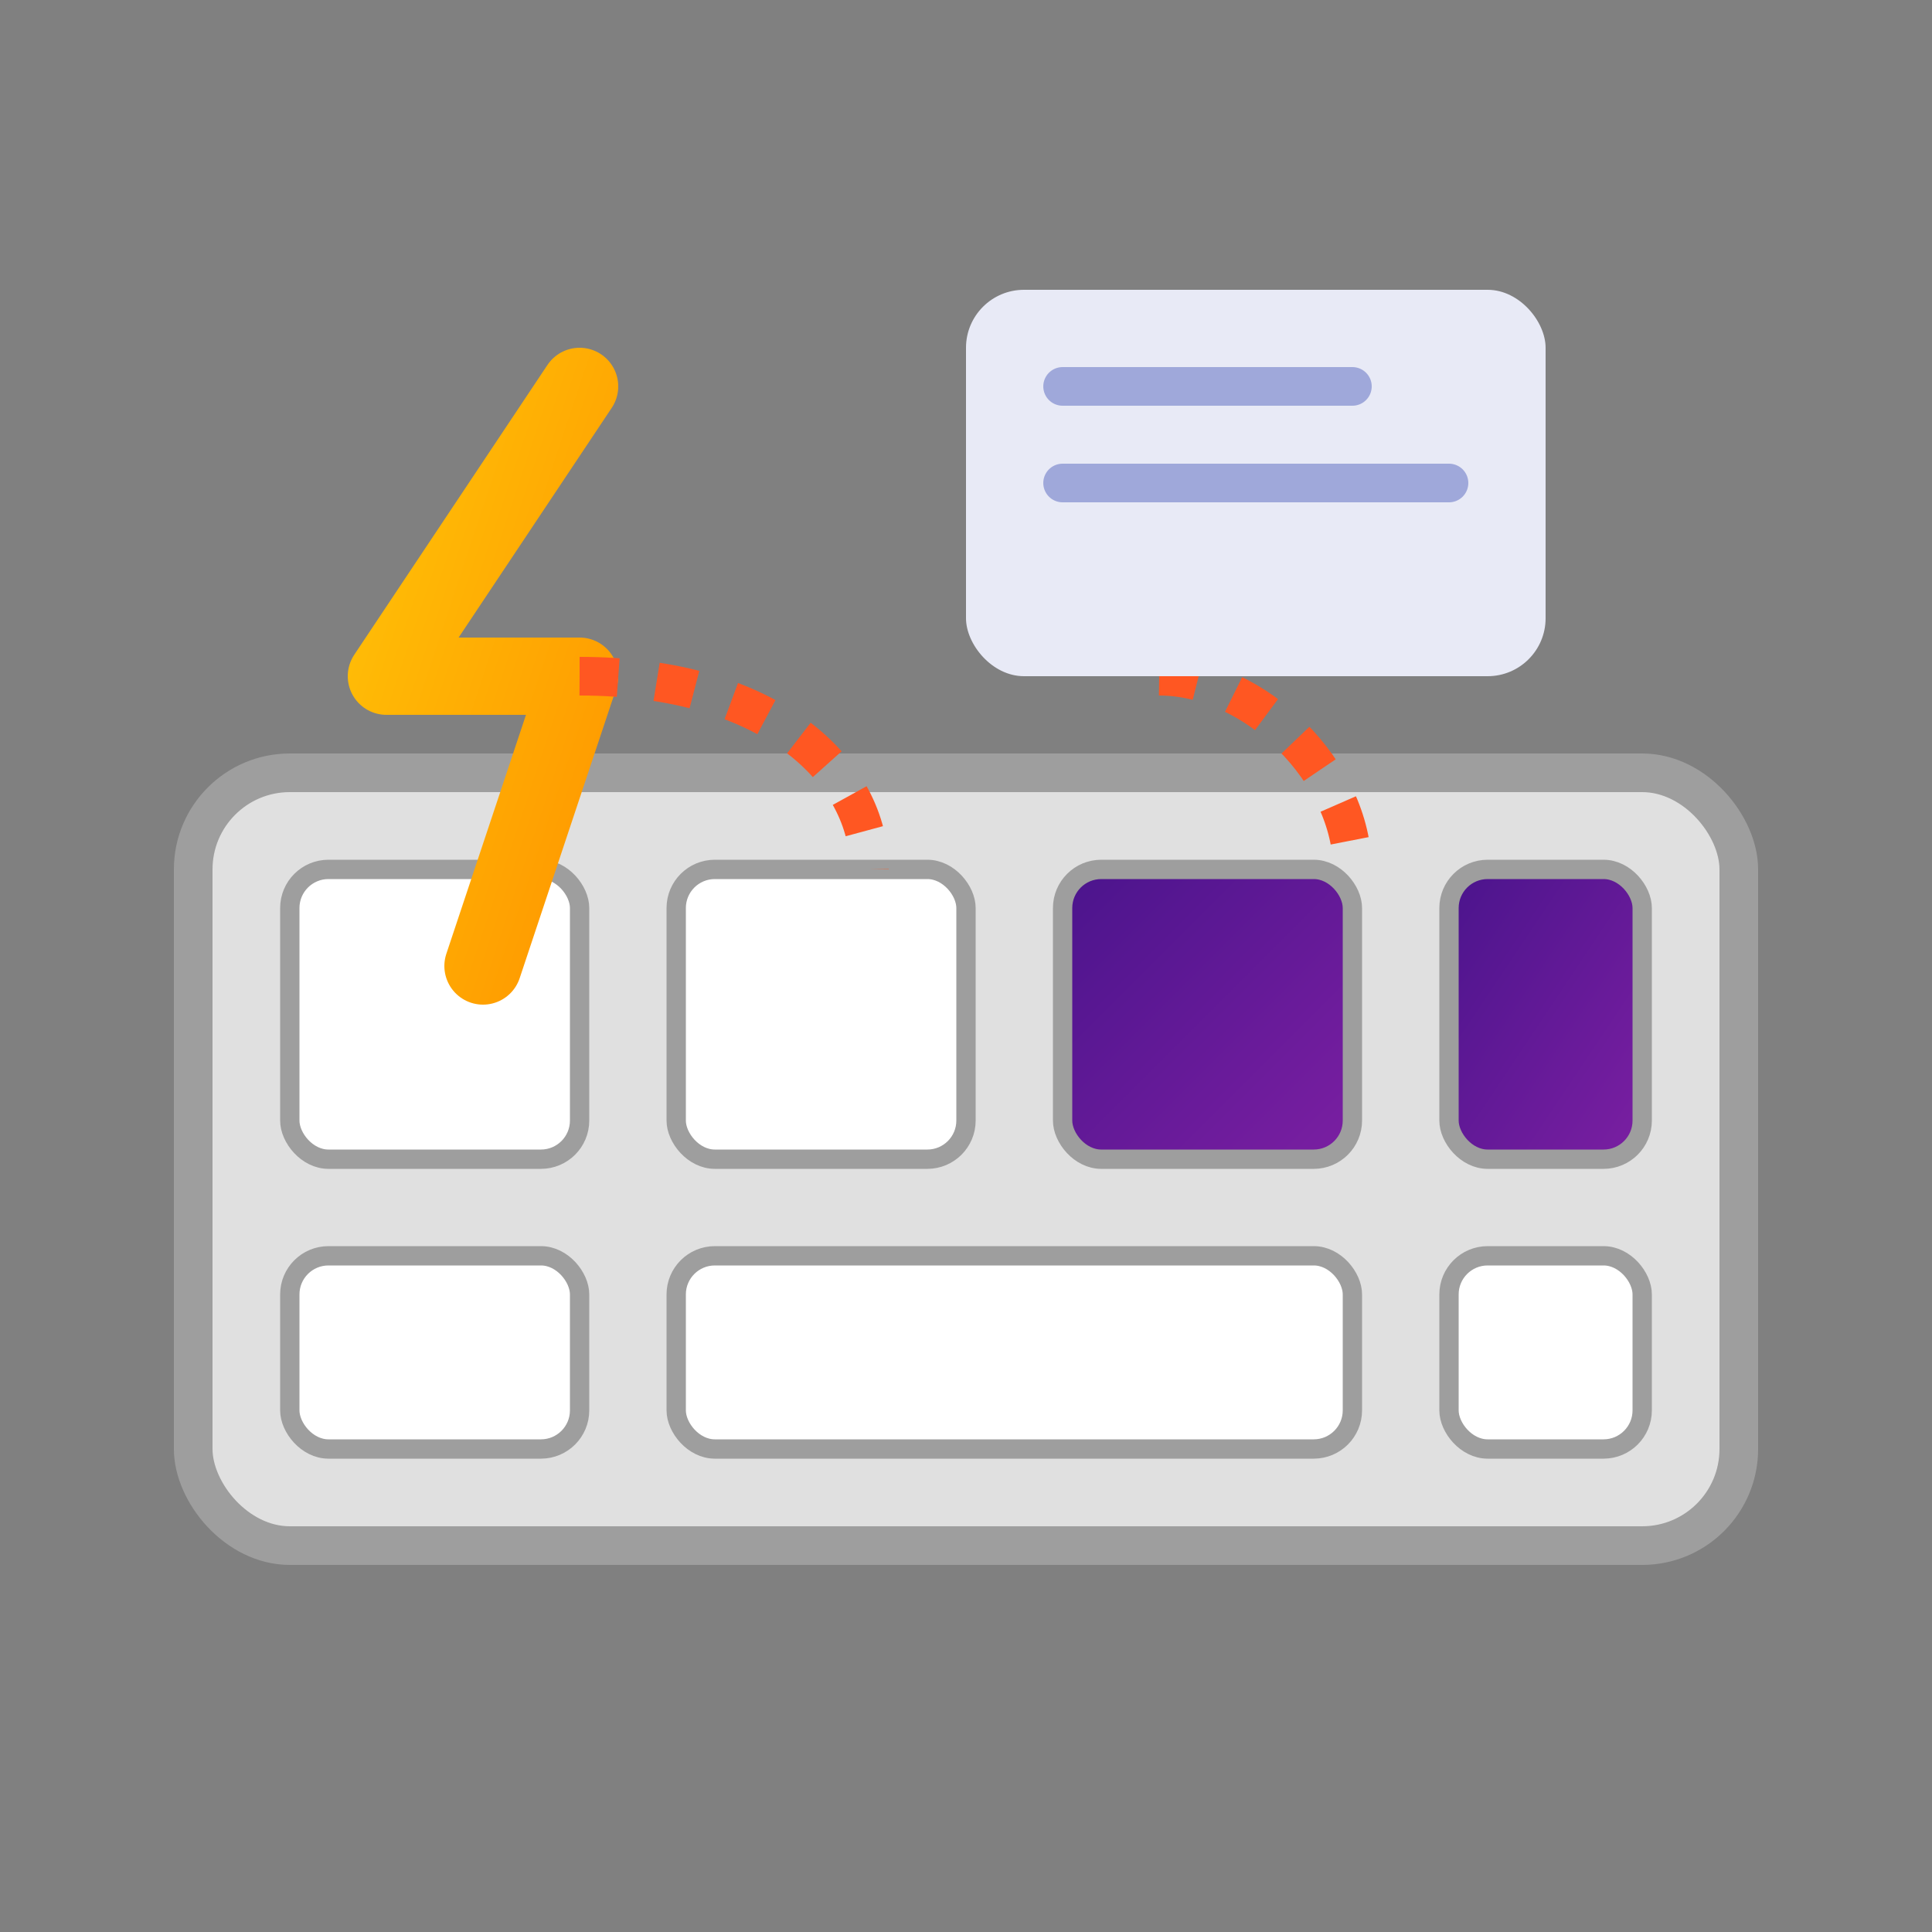 <?xml version="1.0" encoding="UTF-8"?>
<svg width="100px" height="100px" viewBox="0 0 100 100" version="1.1" xmlns="http://www.w3.org/2000/svg" xmlns:xlink="http://www.w3.org/1999/xlink">
    <rect x="0" y="0" width="100" height="100" fill="#808080" stroke="none"/>
    <title>Keyboard Shortcuts Icon</title>
    <defs>
        <linearGradient x1="0%" y1="0%" x2="100%" y2="100%" id="keyboardGradient">
            <stop stop-color="#4A148C" offset="0%"></stop>
            <stop stop-color="#7B1FA2" offset="100%"></stop>
        </linearGradient>
        <linearGradient x1="0%" y1="0%" x2="100%" y2="100%" id="lightningGradient">
            <stop stop-color="#FFC107" offset="0%"></stop>
            <stop stop-color="#FF9800" offset="100%"></stop>
        </linearGradient>
    </defs>
    <g id="keyboard-shortcuts-icon" stroke="none" stroke-width="1" fill="none" fill-rule="evenodd">
        <!-- Keyboard Base -->
        <rect id="keyboard" fill="#E0E0E0" stroke="#9E9E9E" stroke-width="2" x="10" y="40" width="80" height="40" rx="5"></rect>
        
        <!-- Keys -->
        <rect id="key1" fill="#FFFFFF" stroke="#9E9E9E" x="15" y="45" width="15" height="15" rx="2"></rect>
        <rect id="key2" fill="#FFFFFF" stroke="#9E9E9E" x="35" y="45" width="15" height="15" rx="2"></rect>
        <rect id="key3" fill="url(#keyboardGradient)" stroke="#9E9E9E" x="55" y="45" width="15" height="15" rx="2"></rect>
        <rect id="key4" fill="url(#keyboardGradient)" stroke="#9E9E9E" x="75" y="45" width="10" height="15" rx="2"></rect>
        
        <rect id="key5" fill="#FFFFFF" stroke="#9E9E9E" x="15" y="65" width="15" height="10" rx="2"></rect>
        <rect id="key6" fill="#FFFFFF" stroke="#9E9E9E" x="35" y="65" width="35" height="10" rx="2"></rect>
        <rect id="key7" fill="#FFFFFF" stroke="#9E9E9E" x="75" y="65" width="10" height="10" rx="2"></rect>
        
        <!-- Lightning Bolt (Shortcut Symbol) -->
        <path d="M30,20 L20,35 L30,35 L25,50" id="lightning" stroke="url(#lightningGradient)" stroke-width="4" stroke-linecap="round" stroke-linejoin="round"></path>
        
        <!-- Connecting Lines -->
        <path d="M30,35 C40,35 45,40 45,45" id="connect1" stroke="#FF5722" stroke-width="2" stroke-dasharray="2,2"></path>
        <path d="M60,35 C65,35 70,40 70,45" id="connect2" stroke="#FF5722" stroke-width="2" stroke-dasharray="2,2"></path>
        
        <!-- Shortcut Label -->
        <rect id="shortcut-label" fill="#E8EAF6" x="50" y="15" width="30" height="20" rx="3"></rect>
        <path d="M55,25 L75,25" id="label-line1" stroke="#9FA8DA" stroke-width="2" stroke-linecap="round"></path>
        <path d="M55,20 L70,20" id="label-line2" stroke="#9FA8DA" stroke-width="2" stroke-linecap="round"></path>
    </g>
</svg> 